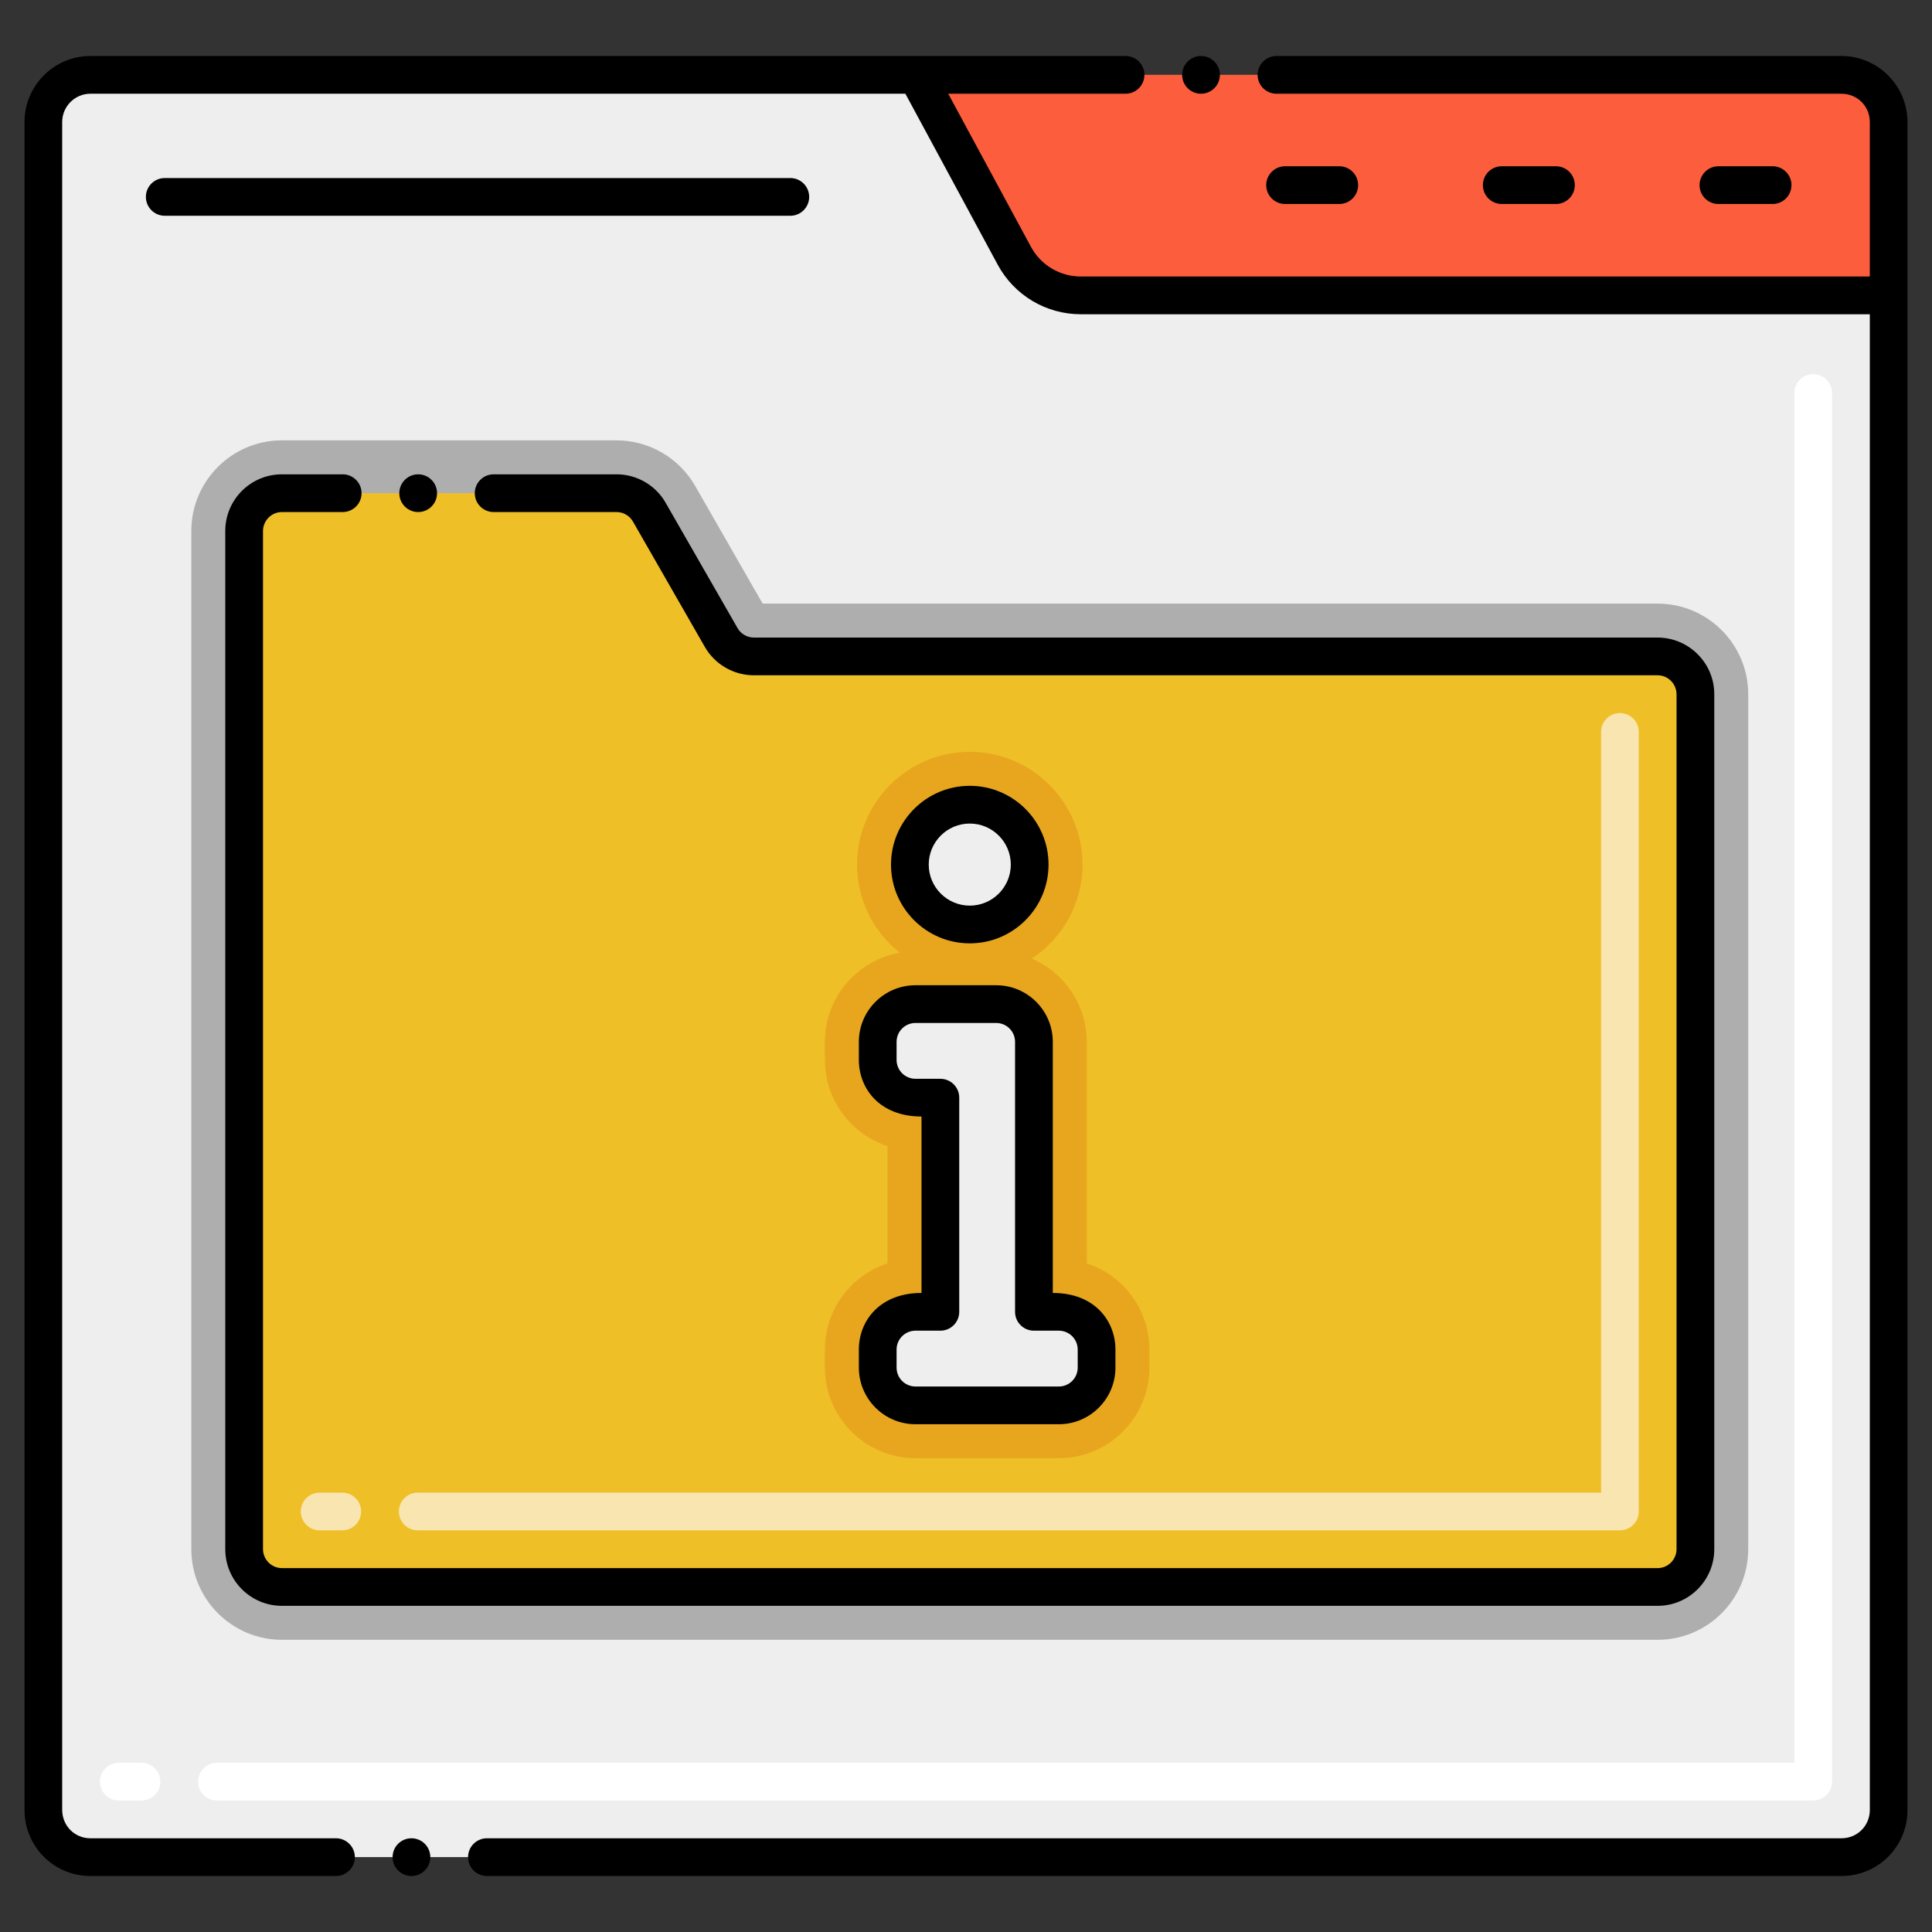 <svg enable-background="new 0 0 256 256" height="512" viewBox="0 0 256 256" width="512" xmlns="http://www.w3.org/2000/svg"><rect x="0" y="0" width="256" height="256" fill="#333333" stroke="none"/><g id="Layer_1"><g><path d="m250.255 16.153v223.703c0 3.31-2.64 6.22-6.23 6.22h-232.07c-3.57 0-6.21-2.91-6.21-6.23v-223.693c0-3.38 2.71-6.23 6.21-6.23h232.07c3.45 0 6.23 2.78 6.23 6.23z" fill="#eee"/><path d="m37.353 217.281c-6.617 0-12-5.383-12-12v-134.932c0-6.617 5.383-12 12-12h44.343c4.288 0 8.277 2.311 10.41 6.031l8.949 15.603h118.593c6.617 0 12 5.383 12 12v113.298c0 6.617-5.383 12-12 12z" fill="#aeaeae"/><path d="m250.255 16.153v22.989h-107.047c-3.673 0-7.051-2.014-8.798-5.246l-12.955-23.973h122.57c3.441 0 6.23 2.79 6.23 6.23z" fill="#fc5d3d"/><path d="m219.647 210.281h-182.294c-2.761 0-5-2.239-5-5v-134.932c0-2.761 2.239-5 5-5h44.343c1.791 0 3.446.958 4.337 2.512l9.526 16.609c.891 1.554 2.546 2.512 4.337 2.512h119.751c2.761 0 5 2.239 5 5v113.298c0 2.762-2.239 5.001-5 5.001z" fill="#efbf27"/><path d="m144 167.405v-29.356c0-4.94-3.002-9.191-7.277-11.029 4.041-2.676 6.715-7.259 6.715-12.458 0-8.236-6.701-14.938-14.937-14.938s-14.938 6.701-14.938 14.938c0 4.728 2.214 8.941 5.653 11.68-5.624.992-9.914 5.902-9.914 11.806v2.396c0 5.327 3.489 9.854 8.302 11.417v15.543c-4.813 1.563-8.302 6.09-8.302 11.417v2.396c0 6.617 5.383 12 12 12h19c6.617 0 12-5.383 12-12v-2.396c0-5.325-3.49-9.853-8.302-11.416z" fill="#e8a61e"/><path d="m137 173.822v-35.773c0-2.761-2.239-5-5-5h-10.698c-2.761 0-5 2.239-5 5v2.396c0 2.761 2.239 5 5 5h3.302v28.377h-3.302c-2.761 0-5 2.239-5 5v2.396c0 2.761 2.239 5 5 5h19c2.761 0 5-2.239 5-5v-2.396c0-2.761-2.239-5-5-5z" fill="#eee"/><circle cx="128.5" cy="114.563" fill="#eee" r="7.938"/><path d="m240.255 238.577h-211.51c-1.381 0-2.5-1.119-2.5-2.5s1.119-2.5 2.5-2.5h209.01v-181.498c0-1.381 1.119-2.5 2.5-2.5s2.5 1.119 2.5 2.5v183.998c0 1.381-1.119 2.5-2.5 2.5zm-221.51 0h-3c-1.381 0-2.5-1.119-2.5-2.5s1.119-2.5 2.5-2.5h3c1.381 0 2.5 1.119 2.5 2.5s-1.119 2.5-2.5 2.5z" fill="#fff"/><path d="m214.647 202.781h-159.294c-1.381 0-2.5-1.119-2.5-2.5s1.119-2.5 2.5-2.5h156.794v-100.798c0-1.381 1.119-2.5 2.5-2.5s2.5 1.119 2.5 2.5v103.298c0 1.381-1.119 2.5-2.5 2.5zm-169.294 0h-3c-1.381 0-2.5-1.119-2.5-2.5s1.119-2.5 2.5-2.5h3c1.381 0 2.5 1.119 2.5 2.5s-1.119 2.5-2.5 2.5z" fill="#f8e5b0"/><path d="m107.22 26.09c0-1.38-1.12-2.5-2.5-2.5h-82.89c-1.38 0-2.5 1.12-2.5 2.5s1.12 2.5 2.5 2.5h82.89c1.38 0 2.5-1.12 2.5-2.5z"/><path d="m234.88 27.03c1.38 0 2.5-1.12 2.5-2.5 0-1.37-1.12-2.5-2.5-2.5h-7.18c-1.381 0-2.5 1.13-2.5 2.5 0 1.38 1.119 2.5 2.5 2.5z"/><path d="m206.17 27.03c1.38 0 2.5-1.12 2.5-2.5s-1.12-2.5-2.5-2.5h-7.18c-1.381 0-2.5 1.12-2.5 2.5s1.119 2.5 2.5 2.5z"/><path d="m177.46 27.03c1.38 0 2.5-1.12 2.5-2.5s-1.12-2.5-2.5-2.5h-7.18c-1.381 0-2.5 1.12-2.5 2.5s1.119 2.5 2.5 2.5z"/><circle cx="159.14" cy="9.92" r="2.5"/><path d="m244.02 7.42h-74.88c-1.38 0-2.5 1.12-2.5 2.5s1.12 2.5 2.5 2.5h.021 74.859c2.09.01 3.73 1.65 3.74 3.73v20.49h-104.55c-2.76 0-5.29-1.51-6.601-3.93l-10.965-20.29h23.496c1.38 0 2.5-1.12 2.5-2.5s-1.12-2.5-2.5-2.5h-137.19c-4.79.01-8.7 3.93-8.7 8.73v223.7c0 4.696 3.754 8.709 8.7 8.73h32.57c1.37 0 2.5-1.12 2.5-2.5s-1.13-2.5-2.5-2.5h-32.57c-2.06-.01-3.69-1.64-3.71-3.73v-223.7c.01-2.05 1.68-3.72 3.71-3.73h108.018l12.243 22.67c2.189 4.04 6.399 6.55 11 6.55h104.55v198.22c-.02 2.08-1.66 3.71-3.74 3.72h-179.501c-1.38 0-2.5 1.12-2.5 2.5s1.12 2.5 2.5 2.5h179.5c4.958-.021 8.73-4.009 8.73-8.72v-223.71c-.01-4.8-3.92-8.72-8.73-8.73z"/><circle cx="54.52" cy="246.08" r="2.5"/><path d="m37.35 212.78h182.3c4.131 0 7.5-3.37 7.5-7.5v-113.3c0-4.13-3.369-7.49-7.5-7.5h-119.75c-.9 0-1.73-.48-2.17-1.25l-9.53-16.61c-1.33-2.33-3.82-3.77-6.5-3.77h-16.29c-1.38 0-2.5 1.12-2.5 2.5s1.12 2.5 2.5 2.5h16.29c.89 0 1.72.48 2.17 1.26l9.52 16.6c1.33 2.33 3.83 3.77 6.51 3.77h119.75c1.37 0 2.49 1.13 2.5 2.5v113.3c-.01 1.38-1.13 2.5-2.5 2.5h-182.3c-1.37 0-2.49-1.12-2.5-2.5v-134.93c.01-1.38 1.13-2.5 2.5-2.5h8.06c1.38 0 2.5-1.12 2.5-2.5s-1.12-2.5-2.5-2.5h-8.06c-4.13 0-7.5 3.36-7.5 7.5v134.93c0 4.14 3.37 7.5 7.5 7.5z"/><circle cx="55.41" cy="65.35" r="2.5"/><path d="m113.802 178.822v2.396c0 4.136 3.364 7.5 7.5 7.5h19c4.136 0 7.5-3.364 7.5-7.5v-2.396c0-3.739-2.699-7.5-8.302-7.5v-33.273c0-4.136-3.364-7.5-7.5-7.5h-10.698c-4.136 0-7.5 3.364-7.5 7.5v2.396c0 3.739 2.699 7.5 8.302 7.5v23.377c-5.504 0-8.302 3.671-8.302 7.5zm10.802-35.877h-3.302c-1.378 0-2.5-1.122-2.5-2.5v-2.396c0-1.378 1.122-2.5 2.5-2.5h10.698c1.379 0 2.5 1.122 2.5 2.5v35.773c0 1.381 1.119 2.5 2.5 2.5h3.302c1.379 0 2.5 1.122 2.5 2.5v2.396c0 1.378-1.121 2.5-2.5 2.5h-19c-1.378 0-2.5-1.122-2.5-2.5v-2.396c0-1.378 1.122-2.5 2.5-2.5h3.302c1.381 0 2.5-1.119 2.5-2.5v-28.377c0-1.381-1.12-2.5-2.5-2.5z"/><path d="m138.937 114.563c0-5.755-4.683-10.438-10.437-10.438-5.755 0-10.438 4.682-10.438 10.438s4.683 10.437 10.438 10.437 10.437-4.682 10.437-10.437zm-15.875 0c0-2.998 2.439-5.438 5.438-5.438s5.437 2.439 5.437 5.438-2.439 5.437-5.437 5.437-5.438-2.439-5.438-5.437z"/></g></g></svg>